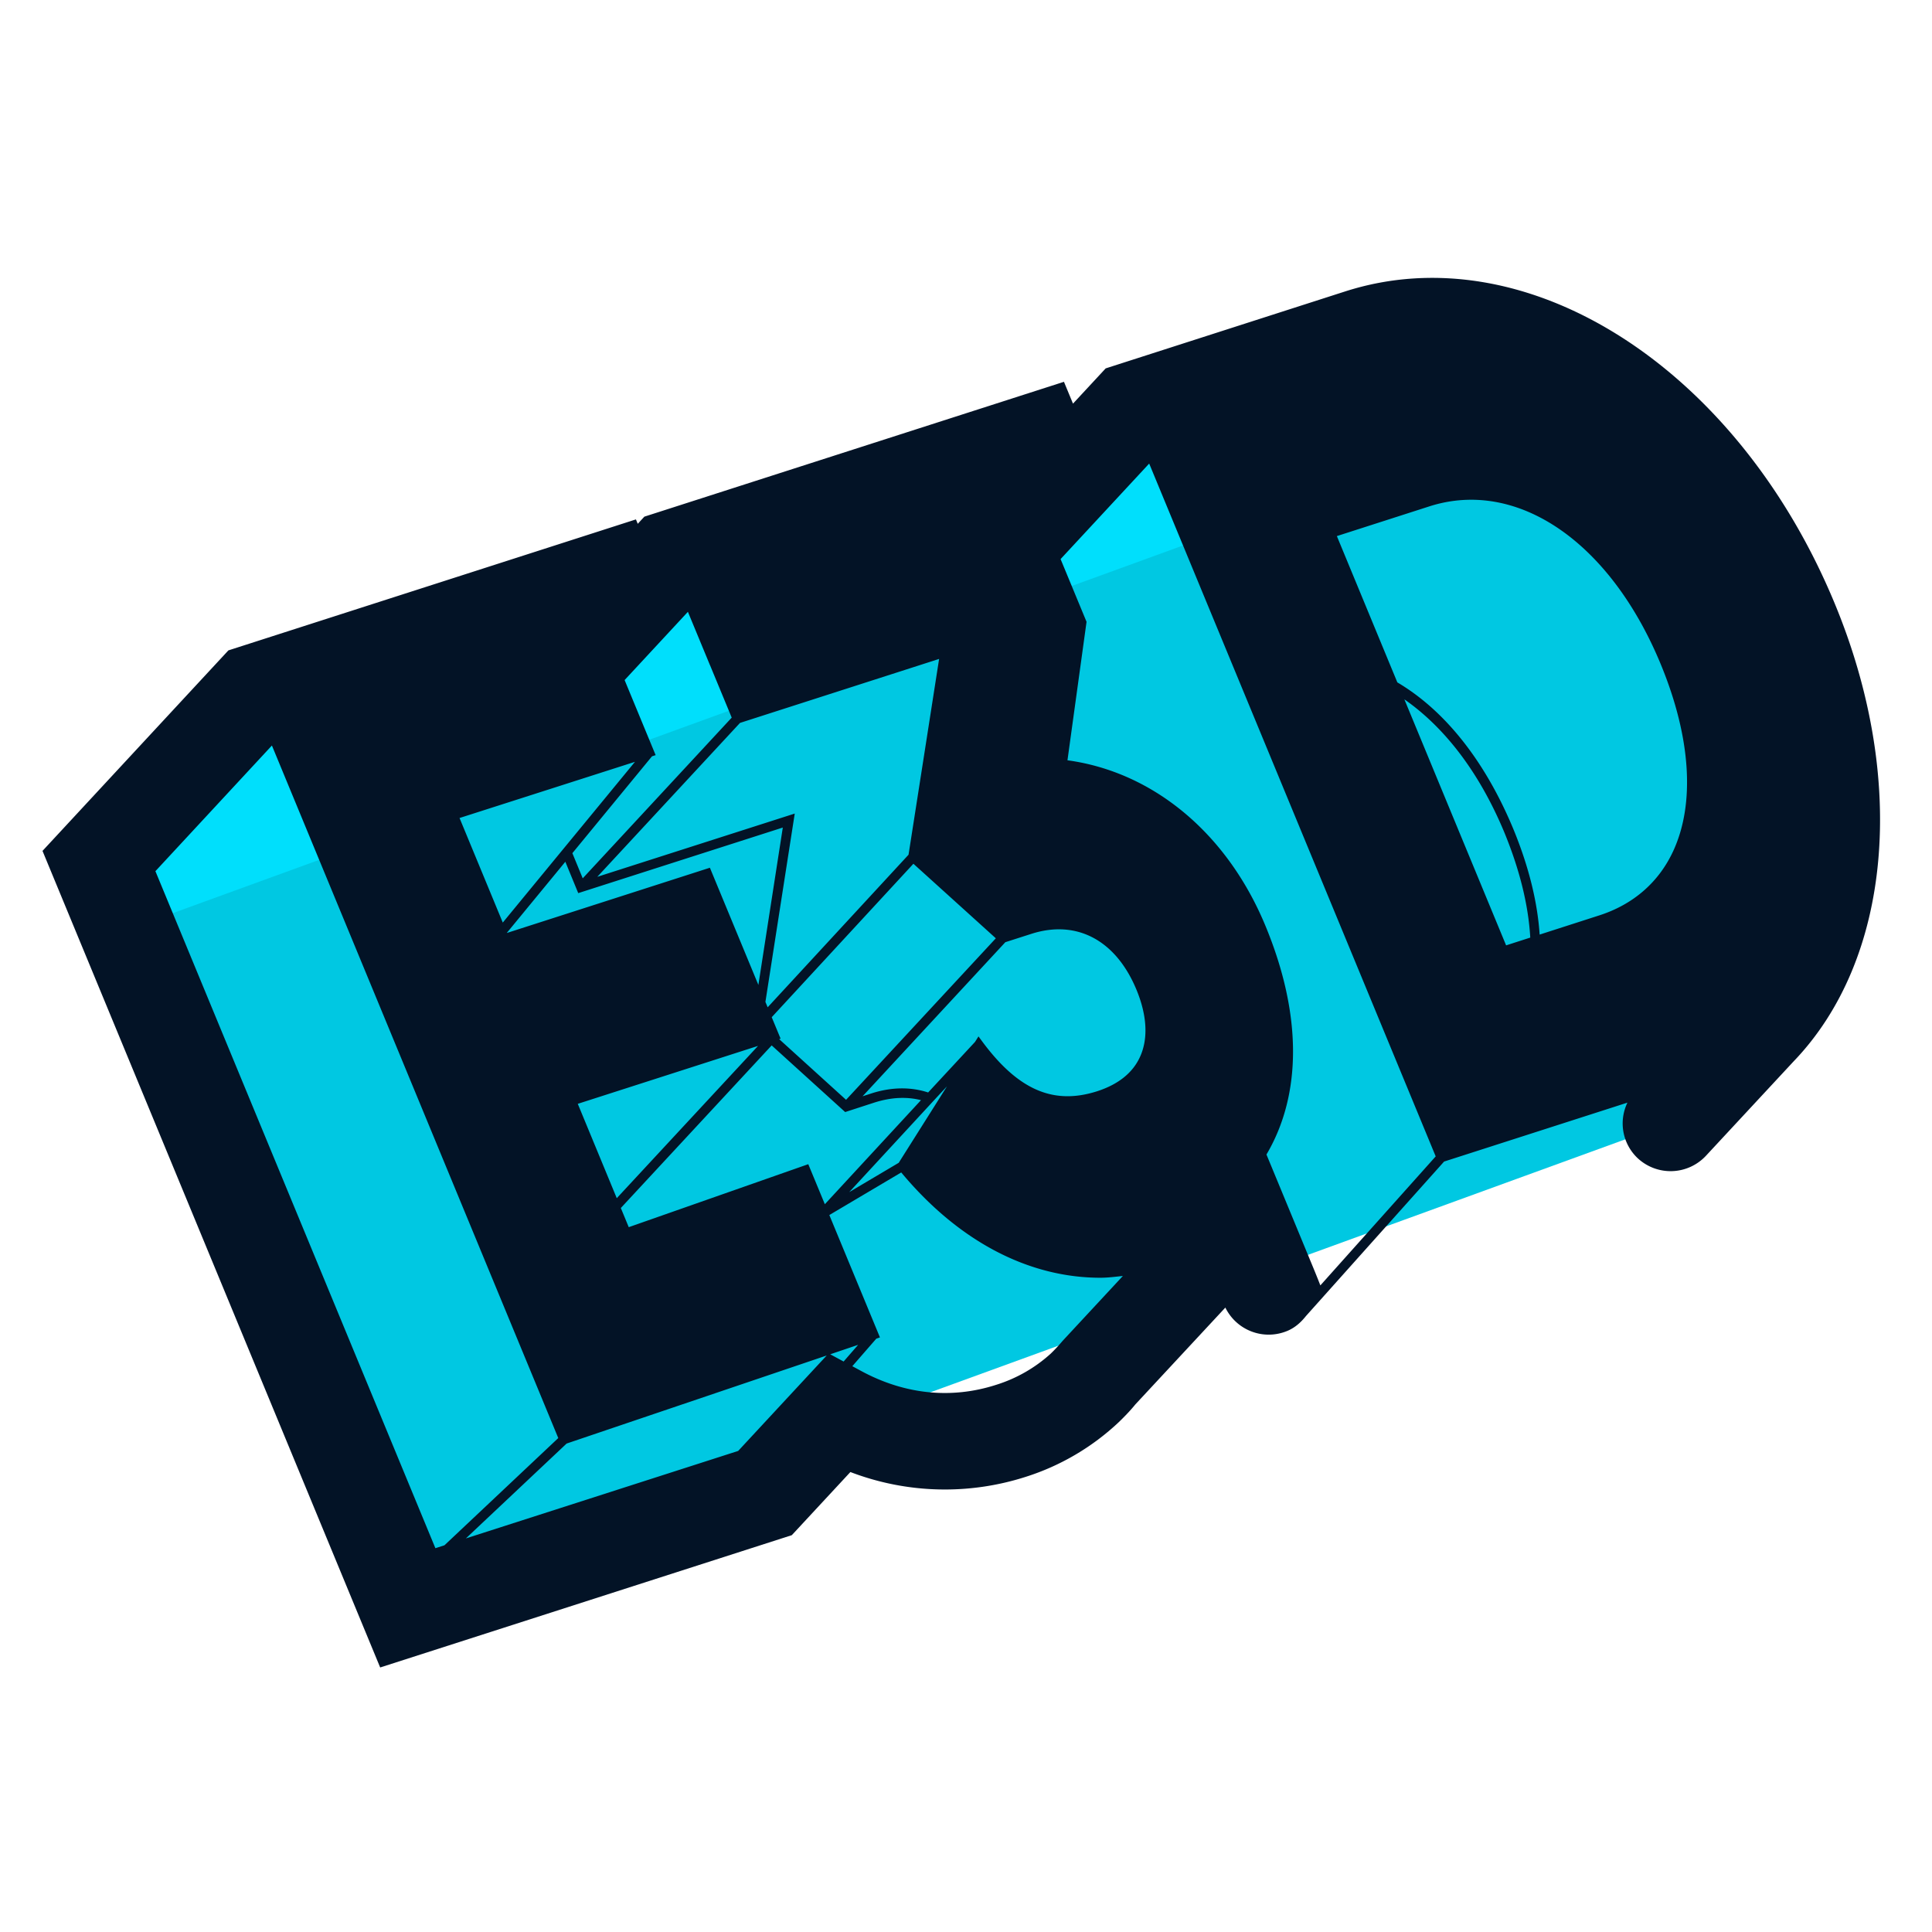 <svg xmlns="http://www.w3.org/2000/svg" version="1" viewBox="0 0 50 50"><path fill="#00C8E2" d="M21.267 37.055l.435-.469c.122.066.246.12.369.177l7.884-2.87 2.165-2.329.554 1.339 10.559-3.843 2.283-2.458c2.144-2.228 2.56-6.277.814-10.499-2.26-5.466-7.081-8.672-11.136-7.369l-5.885 1.891-1.949 2.102-.539-1.303-9.451 3.037-1.275 1.375-.352-.852-9.139 2.937-4.044 4.361 7.756 18.757 10.951-3.984z"/><path fill="#00DFFC" d="M41.711 10.079c-2.065-1.466-4.394-2.028-6.517-1.346l-5.885 1.891-1.949 2.102-.539-1.303-9.451 3.037-1.275 1.375-.352-.852-9.138 2.937-4.044 4.361.736 1.779 38.414-13.981z"/><path fill="#031326" d="M47.485 15.625c-2.529-6.116-7.977-9.592-12.675-8.082l-6.195 1.991-.846.912-.234-.565-10.859 3.49-.171.185-.047-.114-10.547 3.39L1.1 22.021l8.739 21.133 10.653-3.424 1.516-1.634a6.84 6.84 0 0 0 4.539.124 6.28 6.28 0 0 0 2.406-1.414c.169-.162.328-.333.429-.459l2.33-2.507c.287.587.982.86 1.601.605.203-.084.357-.225.485-.386l3.575-3.998 4.745-1.525a1.236 1.236 0 0 0 .266 1.439 1.25 1.25 0 0 0 1.767-.065l2.267-2.441c2.533-2.635 2.953-7.283 1.067-11.844zm-8.507 8.841l-2.633-6.367c1.049.731 1.945 1.898 2.591 3.453.398.971.62 1.881.667 2.713l-.625.201zm.868-.279c-.056-.843-.28-1.758-.68-2.73-.731-1.759-1.769-3.068-3.003-3.797l-1.565-3.786 2.393-.769c2.272-.729 4.678.913 5.989 4.085.779 1.886.894 3.604.321 4.839-.373.805-1.034 1.379-1.911 1.661l-1.544.497zm-19.874 2.138l3.667-3.971 2.133 1.929-3.876 4.18-1.732-1.571.038-.012-.23-.555zm6.046-1.941l.664-.213c1.182-.383 2.2.162 2.731 1.446.275.668.306 1.271.087 1.742-.19.411-.564.708-1.111.884-1.124.358-2.033-.033-2.958-1.275l-.108-.146-.09.143-1.213 1.308c-.452-.146-.941-.142-1.457.021l-.24.078 3.695-3.988zm-6.867-5.675l5.153-1.656-.288 1.847-.019.122-.484 3.098-3.646 3.949-.058-.14.759-4.874-5.11 1.637 3.693-3.983zm1.108 2.708l-.632 4.073-1.255-3.033-5.25 1.687-.002-.005 1.511-1.837.334.812 5.294-1.697zm-.641 5.651l-3.656 3.941-1.009-2.442 4.665-1.499zm.353-.013l1.902 1.725.766-.249c.423-.133.825-.153 1.196-.059l-2.488 2.693-.429-1.036-4.646 1.63-.205-.496 3.904-4.208zm4.272 1.344l.265-.285-1.249 1.979-1.281.759 2.265-2.453zm-6.44-12.565l.454 1.097.116.281h.001l.563 1.36-3.856 4.159-.268-.651 2.061-2.507.094-.03-.803-1.943 1.638-1.766zm-1.37 3.882l-3.421 4.16-1.119-2.706 4.54-1.454zm-5.165 20.351L4.022 22.546l3.015-3.252 7.411 17.923-2.946 2.775-.234.075zm7.836-2.517l-7.047 2.264 2.607-2.455 6.731-2.279-2.291 2.47zm2.729-2.314l-.347-.187.723-.245-.376.432zm5.667-.534a4.415 4.415 0 0 1-.303.326 3.766 3.766 0 0 1-1.416.811c-1.158.374-2.365.251-3.486-.354l-.237-.128.621-.713.094-.032-1.31-3.167 1.861-1.102c1.482 1.78 3.292 2.725 5.156 2.725.193 0 .386-.026.58-.046l-1.56 1.68zm6.671-1.436s-.104-.266-.182-.453l-1.213-2.934c.919-1.557.922-3.627-.024-5.913-.988-2.392-2.898-3.986-5.126-4.29l.489-3.549.005-.034-.672-1.624 2.293-2.472 7.415 17.93-2.985 3.339z"/></svg>
